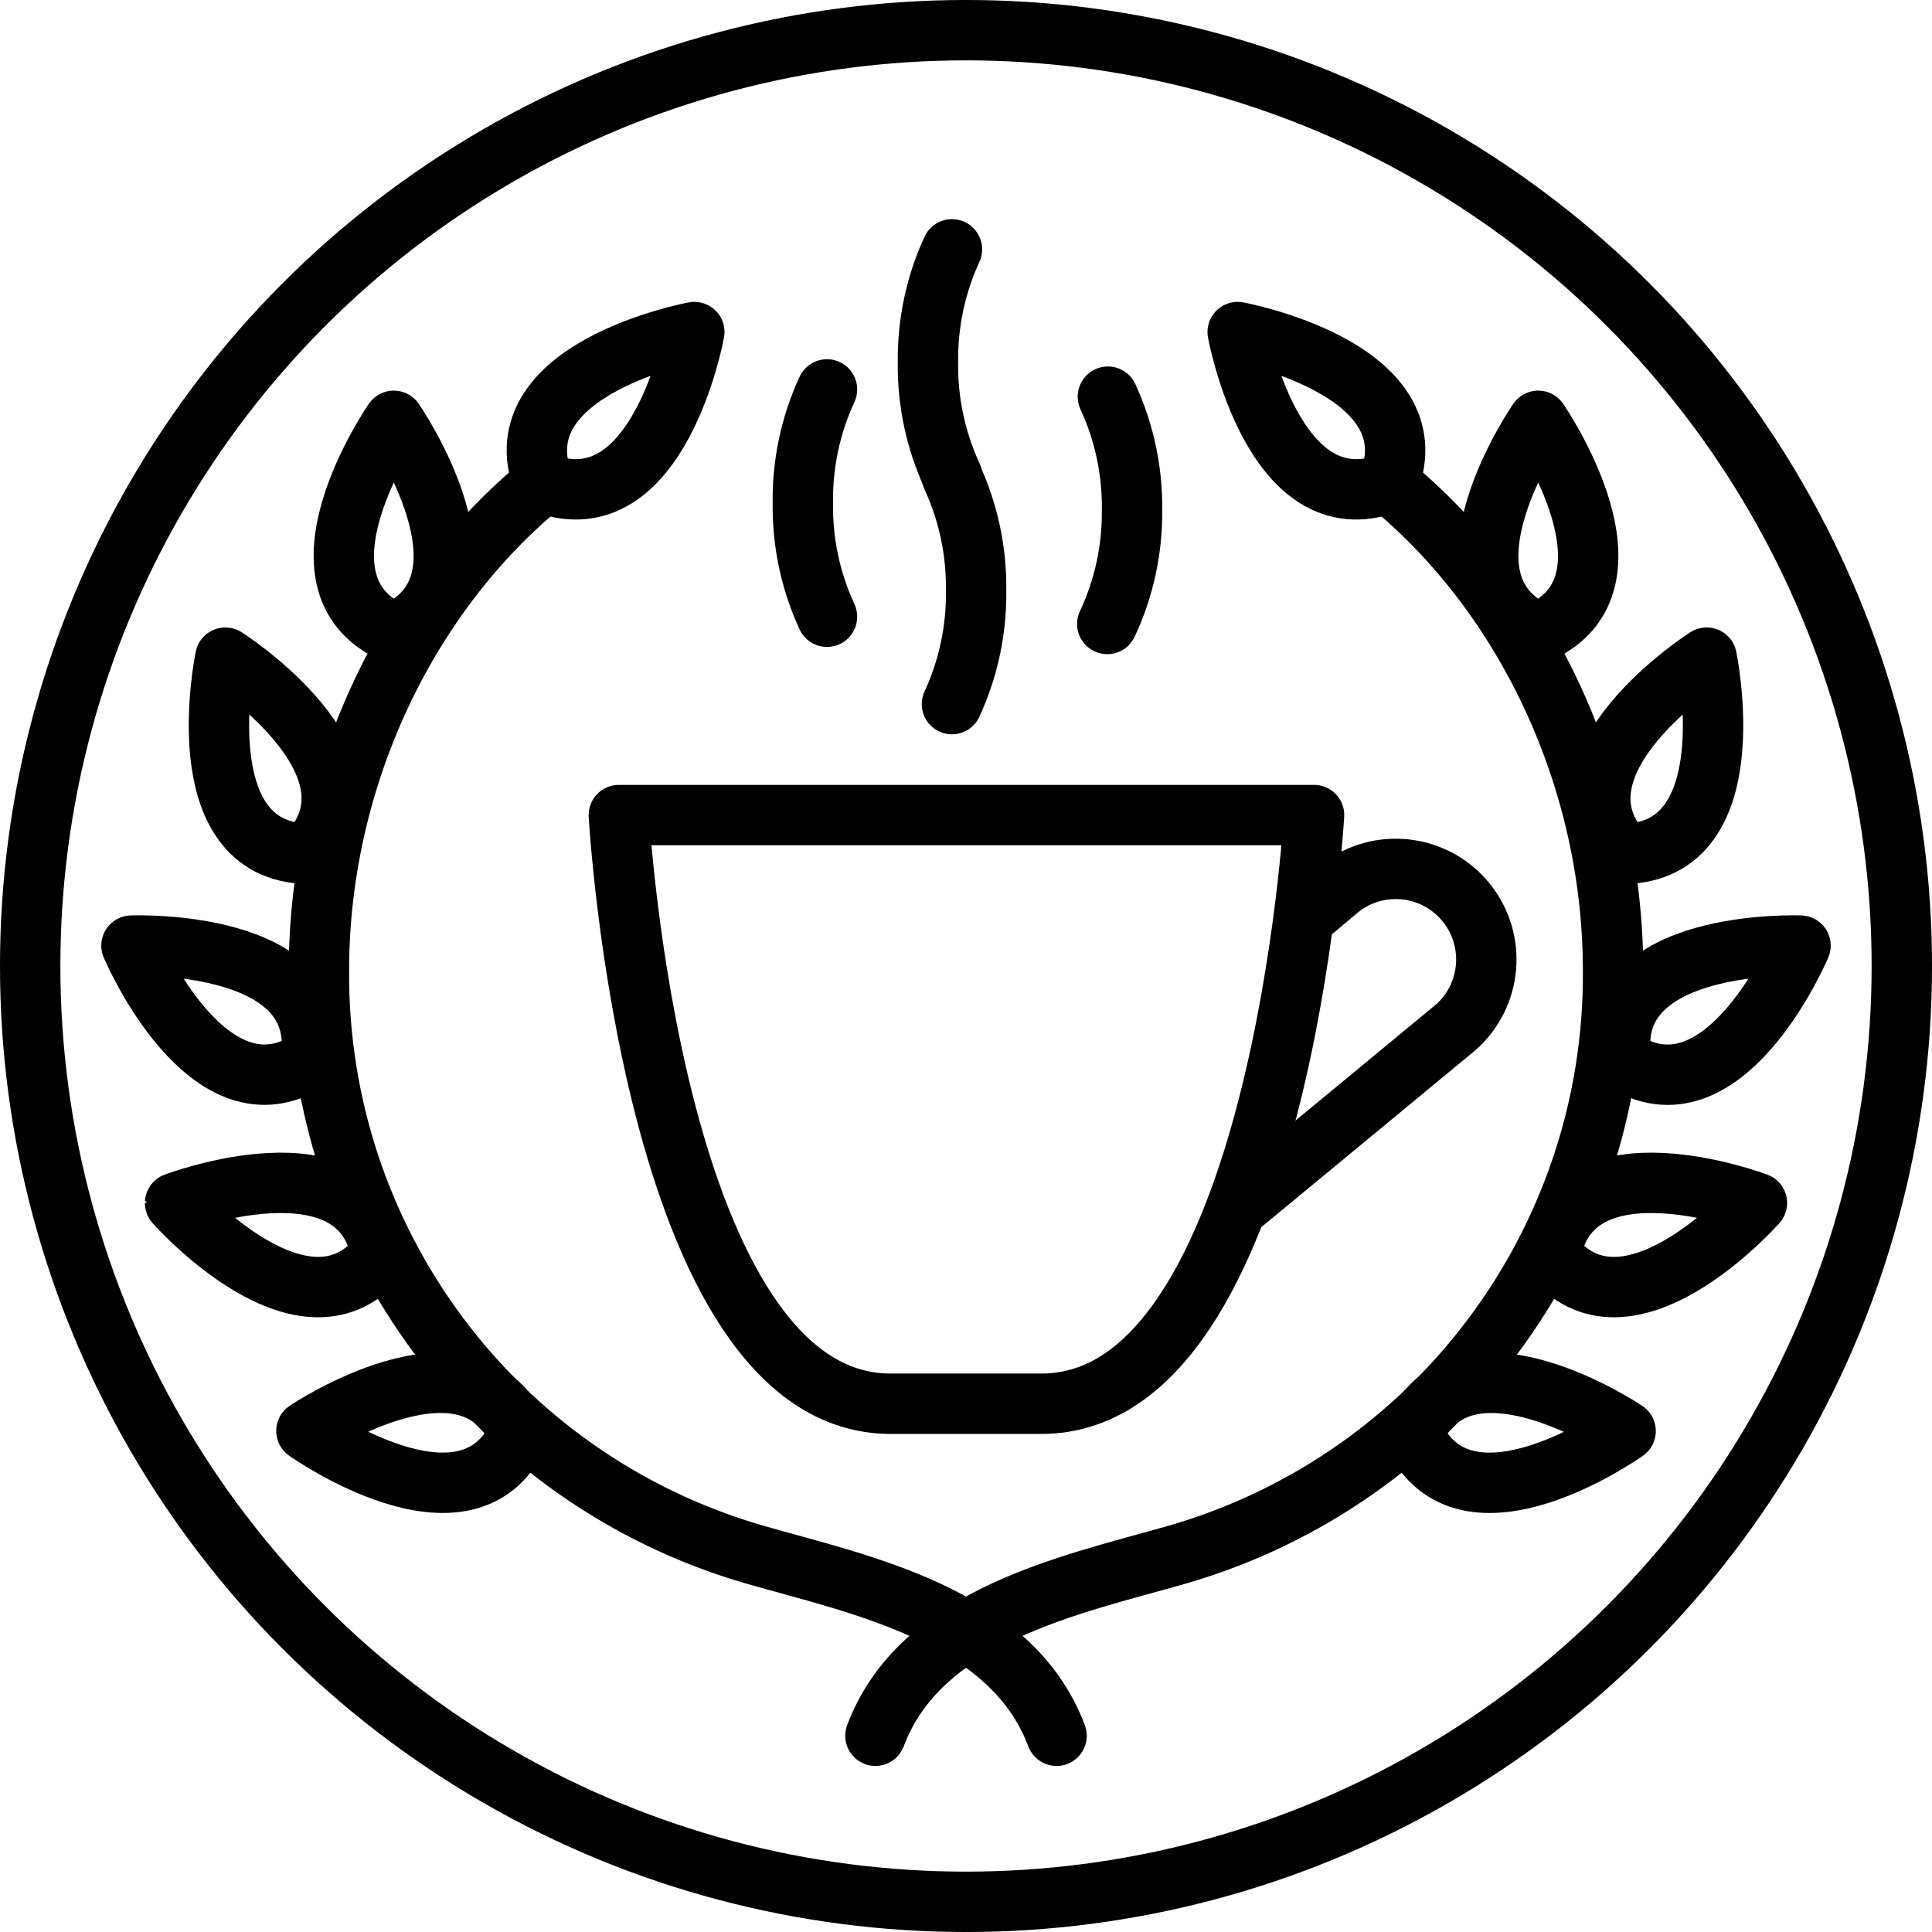 <?xml version="1.0" encoding="utf-8"?>
<!-- Generator: Adobe Illustrator 24.2.1, SVG Export Plug-In . SVG Version: 6.00 Build 0)  -->
<svg version="1.1" id="Layer_1" xmlns="http://www.w3.org/2000/svg" xmlns:xlink="http://www.w3.org/1999/xlink" x="0px" y="0px"
	 viewBox="0 0 100 100" enable-background="new 0 0 100 100" xml:space="preserve">
<circle fill="none" stroke="#000000" stroke-width="3.125" stroke-linecap="round" stroke-linejoin="round" stroke-miterlimit="3.125" cx="50" cy="50" r="48.438"/>
<path fill="none" stroke="#000000" stroke-width="3.125" stroke-linecap="round" stroke-linejoin="round" stroke-miterlimit="3.125" d="
	M71.875,25c2.289-5.945-7.813-7.813-7.813-7.813S65.891,27.25,71.875,25z"/>
<path fill="none" stroke="#000000" stroke-width="3.125" stroke-linecap="round" stroke-linejoin="round" stroke-miterlimit="3.125" d="
	M79.617,32.773c5.82-2.586,0-10.992,0-10.992S73.797,30.188,79.617,32.773z"/>
<path fill="none" stroke="#000000" stroke-width="3.125" stroke-linecap="round" stroke-linejoin="round" stroke-miterlimit="3.125" d="
	M84.07,44.195c6.367-0.125,4.266-10.156,4.266-10.156S79.688,39.555,84.07,44.195z"/>
<path fill="none" stroke="#000000" stroke-width="3.125" stroke-linecap="round" stroke-linejoin="round" stroke-miterlimit="3.125" d="
	M83.914,54.836c5.305,3.531,9.281-5.891,9.281-5.891S82.977,48.531,83.914,54.836z"/>
<path fill="none" stroke="#000000" stroke-width="3.125" stroke-linecap="round" stroke-linejoin="round" stroke-miterlimit="3.125" d="
	M80.266,64.914c3.906,5.023,10.672-2.648,10.672-2.648S81.375,58.641,80.266,64.914z"/>
<path fill="none" stroke="#000000" stroke-width="3.125" stroke-linecap="round" stroke-linejoin="round" stroke-miterlimit="3.125" d="
	M73.148,74.219C75.813,80,84.141,74.07,84.141,74.07S75.656,68.359,73.148,74.219z"/>
<path fill="none" stroke="#000000" stroke-width="3.125" stroke-linecap="round" stroke-linejoin="round" stroke-miterlimit="3.125" d="
	M28.125,25c-2.289-5.945,7.813-7.813,7.813-7.813S34.109,27.25,28.125,25z"/>
<path fill="none" stroke="#000000" stroke-width="3.125" stroke-linecap="round" stroke-linejoin="round" stroke-miterlimit="3.125" d="
	M20.383,32.773c-5.82-2.586,0-10.992,0-10.992S26.203,30.188,20.383,32.773z"/>
<path fill="none" stroke="#000000" stroke-width="3.125" stroke-linecap="round" stroke-linejoin="round" stroke-miterlimit="3.125" d="
	M15.93,44.195c-6.367-0.125-4.266-10.156-4.266-10.156S20.313,39.555,15.93,44.195z"/>
<path fill="none" stroke="#000000" stroke-width="3.125" stroke-linecap="round" stroke-linejoin="round" stroke-miterlimit="3.125" d="
	M16.086,54.836c-5.297,3.523-9.281-5.891-9.281-5.891S17.023,48.531,16.086,54.836z"/>
<path fill="none" stroke="#000000" stroke-width="3.125" stroke-linecap="round" stroke-linejoin="round" stroke-miterlimit="3.125" d="
	M19.734,64.914c-3.906,5.023-10.672-2.648-10.672-2.648S18.625,58.641,19.734,64.914z"/>
<path fill="none" stroke="#000000" stroke-width="3.125" stroke-linecap="round" stroke-linejoin="round" stroke-miterlimit="3.125" d="
	M26.852,74.219C24.219,80,15.859,74.063,15.859,74.063S24.344,68.359,26.852,74.219z"/>
<path fill="none" stroke="#000000" stroke-width="3.125" stroke-linecap="round" stroke-linejoin="round" stroke-miterlimit="3.125" d="
	M71.875,25c7.109,5.812,11.617,15.336,11.617,25.234c0.098,13.991-9.116,26.342-22.555,30.234
	c-5.469,1.563-13.281,3.125-15.625,9.375"/>
<path fill="none" stroke="#000000" stroke-width="3.125" stroke-linecap="round" stroke-linejoin="round" stroke-miterlimit="3.125" d="
	M28.125,25c-7.109,5.812-11.617,15.336-11.617,25.234c-0.098,13.991,9.116,26.342,22.555,30.234
	c5.469,1.563,13.281,3.125,15.625,9.375"/>
<path fill="none" stroke="#000000" stroke-width="3.125" stroke-linecap="round" stroke-linejoin="round" stroke-miterlimit="3.125" d="
	M67.672,47.383l1.656-1.391c2.026-1.611,4.975-1.274,6.586,0.752c1.551,1.951,1.304,4.776-0.563,6.428L64.063,62.5"/>
<path fill="none" stroke="#000000" stroke-width="3.125" stroke-linecap="round" stroke-linejoin="round" stroke-miterlimit="3.125" d="
	M67.969,42.188H32.031c0,0,1.711,30.469,14.063,30.469h7.813c12.352,0,14.109-30.469,14.109-30.469"/>
<path fill="none" stroke="#000000" stroke-width="3.125" stroke-linecap="round" stroke-linejoin="round" stroke-miterlimit="3.125" d="
	M49.273,36.445c0.851-1.843,1.278-3.853,1.25-5.883c0.028-2.03-0.399-4.04-1.25-5.883"/>
<path fill="none" stroke="#000000" stroke-width="3.125" stroke-linecap="round" stroke-linejoin="round" stroke-miterlimit="3.125" d="
	M49.273,12.906c-0.843,1.832-1.267,3.828-1.242,5.844c-0.028,2.03,0.399,4.04,1.25,5.883"/>
<path fill="none" stroke="#000000" stroke-width="3.125" stroke-linecap="round" stroke-linejoin="round" stroke-miterlimit="3.125" d="
	M42.805,20.156c-0.851,1.843-1.278,3.853-1.25,5.883c-0.028,2.03,0.399,4.04,1.25,5.883"/>
<path fill="none" stroke="#000000" stroke-width="3.125" stroke-linecap="round" stroke-linejoin="round" stroke-miterlimit="3.125" d="
	M57.313,32.297c0.862-1.84,1.3-3.851,1.281-5.883c0.028-2.03-0.399-4.04-1.25-5.883"/>
</svg>
